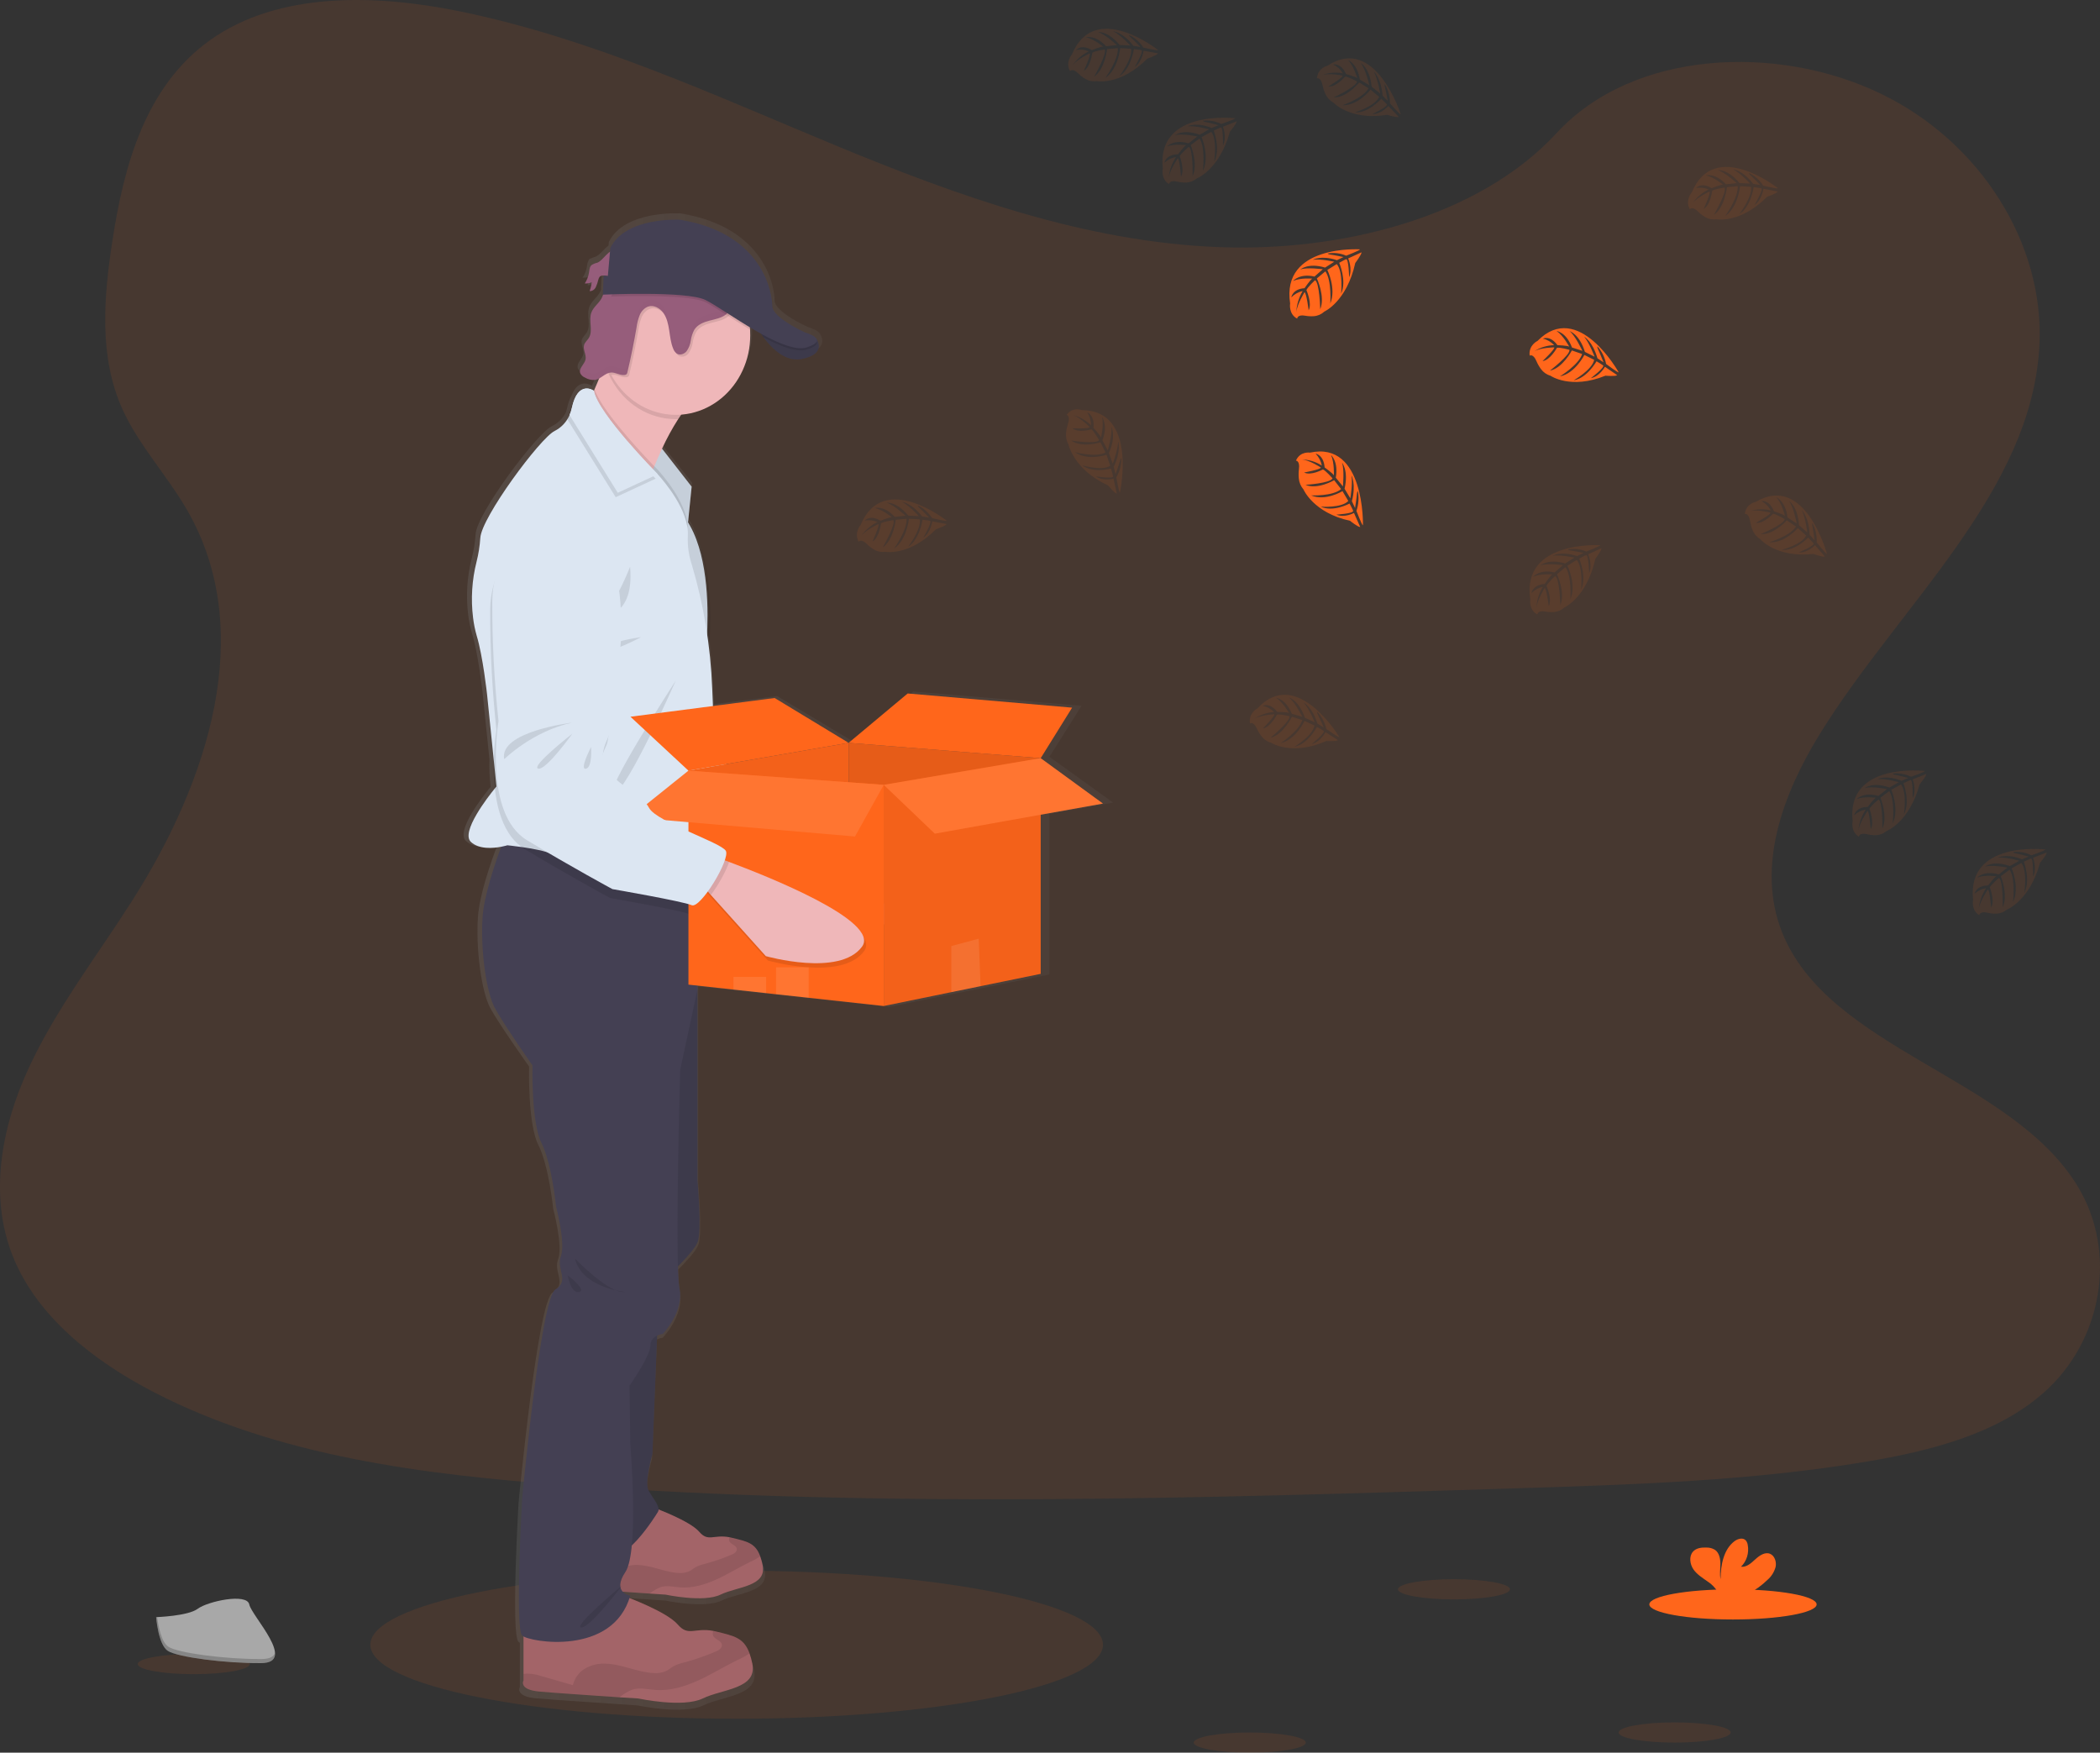 <svg width="254" height="212" viewBox="0 0 254 212" fill="none" xmlns="http://www.w3.org/2000/svg">
<rect x="0" y="0" width="254" height="212" fill="#333333" stroke="none"/>
<g clip-path="url(#clip0)">
<path opacity="0.1" d="M89.099 207.894C113.569 207.894 133.406 203.885 133.406 198.94C133.406 193.996 113.569 189.987 89.099 189.987C64.629 189.987 44.792 193.996 44.792 198.94C44.792 203.885 64.629 207.894 89.099 207.894Z" fill="#FF661B"/>
<path opacity="0.1" d="M147.576 29.897C131.292 29.296 115.784 23.687 100.975 17.552C86.165 11.417 71.497 4.622 55.604 1.371C45.381 -0.719 33.689 -1.017 25.454 4.823C17.526 10.459 14.965 20.161 13.589 29.17C12.552 35.949 11.944 43.086 14.781 49.433C16.754 53.839 20.251 57.543 22.672 61.765C31.093 76.45 25.14 94.561 16.017 108.9C11.74 115.625 6.771 122.05 3.467 129.203C0.164 136.355 -1.364 144.578 1.527 151.894C4.39 159.14 11.216 164.572 18.611 168.397C33.629 176.166 51.319 178.388 68.581 179.65C106.781 182.436 145.183 181.231 183.484 180.02C197.659 179.575 211.895 179.121 225.838 176.783C233.583 175.485 241.576 173.423 247.199 168.448C254.335 162.133 256.103 151.441 251.32 143.523C243.299 130.239 221.129 126.94 215.515 112.687C212.431 104.839 215.598 96.101 220.084 88.825C229.706 73.214 245.831 59.518 246.678 41.676C247.262 29.422 239.51 17.149 227.524 11.35C214.962 5.271 197.539 6.036 188.275 16.097C178.726 26.446 161.955 30.431 147.576 29.897Z" fill="#FF661B"/>
<path d="M134.636 97.083L126.93 91.541L130.817 85.368L110.462 83.637L103.148 89.67L93.993 84.195L86.357 85.175L86.266 83.028C86.171 80.79 85.961 78.559 85.635 76.345C85.667 75.674 85.69 74.904 85.687 74.067C85.687 70.538 85.24 65.86 83.272 62.741L83.725 58.399L80.052 53.77C80.641 52.516 81.314 51.309 82.064 50.157C82.19 49.964 82.316 49.776 82.452 49.593C87.22 49.226 90.981 45.044 90.981 39.932C90.981 39.696 90.981 39.459 90.956 39.226C90.956 39.132 90.938 39.035 90.928 38.942C91.394 39.21 91.864 39.478 92.335 39.747C92.423 39.881 92.523 40.015 92.634 40.173L92.657 40.203L92.797 40.388L92.843 40.444C92.893 40.509 92.946 40.571 92.999 40.635L93.034 40.678C93.167 40.836 93.308 40.997 93.459 41.156C93.477 41.171 93.494 41.188 93.51 41.207L93.698 41.395L93.751 41.446C93.912 41.599 94.083 41.746 94.254 41.886L94.31 41.929L94.526 42.087L94.597 42.135C94.68 42.189 94.765 42.245 94.848 42.296L94.878 42.315C94.976 42.371 95.077 42.425 95.178 42.476L95.228 42.498C95.314 42.537 95.397 42.575 95.48 42.61L95.558 42.64C95.646 42.672 95.731 42.702 95.822 42.728L95.877 42.745C95.988 42.774 96.099 42.798 96.212 42.817H96.224C96.331 42.835 96.439 42.847 96.546 42.852H96.619C96.716 42.857 96.812 42.857 96.909 42.852H96.972C97.092 42.844 97.212 42.829 97.331 42.806C97.894 42.727 98.435 42.52 98.916 42.2C99.039 42.112 99.148 42.004 99.239 41.88C99.742 41.177 99.188 40.407 99.188 40.407C98.992 39.908 97.719 39.556 97.719 39.556C97.719 39.556 93.693 37.763 93.693 36.336C93.693 34.908 92.687 27.501 82.298 25.807C82.298 25.807 75.54 25.402 73.641 29.261L73.6 29.712C73.042 30.085 72.579 30.834 72.028 31.054C71.79 31.108 71.56 31.199 71.346 31.322V31.271C71.282 31.331 71.23 31.403 71.193 31.483C71.074 31.735 71.003 32.008 70.984 32.288C70.927 32.631 70.816 32.961 70.654 33.263C70.609 33.349 70.559 33.431 70.503 33.51V33.51L70.46 33.582C70.753 33.606 71.046 33.556 71.316 33.434C71.273 33.802 71.189 34.162 71.064 34.508C71.224 34.514 71.382 34.47 71.52 34.382C71.657 34.295 71.768 34.167 71.839 34.014V33.993L71.872 33.944C71.935 33.82 71.987 33.69 72.028 33.555L72 33.587C72.051 33.413 72.096 33.236 72.151 33.064C72.177 32.967 72.218 32.876 72.275 32.796C72.342 32.724 72.424 32.669 72.514 32.637C72.605 32.605 72.701 32.596 72.795 32.611L72.692 34.937H72.737C72.677 35.107 72.603 35.27 72.516 35.426C72.159 36.043 71.51 36.464 71.271 37.141C71.168 37.467 71.128 37.812 71.155 38.155C71.155 38.356 71.178 38.56 71.193 38.762V38.746C71.228 39.282 71.238 39.792 70.966 40.224C70.78 40.52 70.481 40.742 70.377 41.078C70.349 41.171 70.336 41.27 70.34 41.368C70.36 41.662 70.418 41.952 70.511 42.229C70.512 42.224 70.512 42.218 70.511 42.213C70.574 42.417 70.588 42.635 70.554 42.846C70.44 43.383 69.829 43.831 69.859 44.344C69.857 44.411 69.867 44.479 69.887 44.543C70.004 44.793 70.208 44.985 70.456 45.079C70.843 45.315 71.289 45.419 71.734 45.38C71.9 45.348 72.061 45.289 72.212 45.206C72.035 45.638 71.854 46.064 71.671 46.47C71.643 46.534 71.613 46.598 71.583 46.663C71.583 46.663 70.028 45.554 69.145 47.814C68.887 48.284 68.702 48.795 68.599 49.328C68.554 49.541 68.492 49.749 68.412 49.95C68.02 50.658 67.434 51.221 66.732 51.561C64.93 52.441 57.654 62.121 57.526 64.628C57.463 65.606 57.308 66.576 57.063 67.521C56.49 69.748 56.343 72.074 56.63 74.362C56.72 75.102 56.869 75.832 57.075 76.544C57.848 79.048 58.364 83.721 58.364 83.721L59.199 91.831C59.168 92.95 59.213 94.071 59.335 95.183C58.482 96.222 55.058 100.55 56.366 101.729C57.372 102.657 59.133 102.504 60.122 102.314C59.289 104.512 57.979 108.333 57.805 110.958C57.553 114.842 58.235 119.986 59.315 121.962C60.394 123.937 63.992 129.004 63.992 129.004C63.992 129.004 63.823 135.955 65.109 138.48C66.395 141.006 66.913 146.245 66.913 146.245C66.913 146.245 68.113 150.667 67.512 152.294C66.91 153.92 68.626 155.273 66.825 156.354C65.023 157.436 62.719 181.813 62.719 181.813C62.719 181.813 61.79 197.789 62.719 198.602C62.768 198.641 62.822 198.674 62.877 198.702V204.069C62.877 204.069 62.233 205.197 64.852 205.425C66.646 205.578 71.731 205.924 74.748 206.125L77.085 206.281C77.085 206.281 82.62 207.456 85.066 206.281C87.511 205.105 91.847 205.132 91.202 202.027C91.117 201.604 91.003 201.189 90.86 200.784C90.153 198.857 88.953 198.637 86.742 198.101C86.613 198.071 86.49 198.044 86.377 198.023C84.047 197.591 83.282 198.747 81.976 197.242C80.841 195.94 77.228 194.483 75.998 194.021C76.028 193.925 76.066 193.831 76.096 193.731C75.748 193.668 75.424 193.5 75.163 193.246L78.497 193.471L80.482 193.603C80.482 193.603 85.187 194.604 87.275 193.603C89.363 192.602 93.037 192.628 92.488 189.99C92.416 189.631 92.319 189.277 92.199 188.933C91.597 187.296 90.576 187.116 88.697 186.662C88.588 186.638 88.488 186.614 88.387 186.595C86.407 186.228 85.758 187.21 84.648 185.932C83.697 184.843 80.696 183.622 79.616 183.206C79.616 182.61 78.861 181.762 78.386 180.911C77.827 179.918 78.859 176.442 78.859 176.442L79.448 162.022C79.672 161.916 79.909 161.844 80.152 161.808C80.152 161.808 82.814 159.097 82.213 156.209C82.09 155.336 82.026 154.454 82.022 153.571C82.897 152.704 84.102 151.424 84.444 150.635C85.003 149.35 84.444 143.121 84.444 143.121V119.302L88.898 119.782L92.938 120.225L94.169 120.359L98.209 120.794L107.496 121.795L115.864 120.105L119.485 119.375L126.93 117.872V98.441L134.636 97.083ZM73.344 32.696L72.826 32.637C72.997 32.645 73.178 32.68 73.344 32.696Z" fill="url(#paint0_linear)"/>
<path d="M116.574 109.7C114.058 113.54 105.013 111.506 105.013 111.506L98.003 104.509L97.06 103.562L98.642 99.977C98.642 99.977 99.145 100.124 100.008 100.387C104.54 101.791 118.697 106.471 116.574 109.7Z" fill="#EFB7B9"/>
<path opacity="0.1" d="M100.003 100.387C99.694 101.536 98.846 103.256 98.003 104.509L97.06 103.562L98.642 99.977C98.642 99.977 99.15 100.124 100.003 100.387Z" fill="black"/>
<path d="M75.963 59.953C75.963 59.953 69.502 63.01 69.819 70.516C70.047 75.353 70.541 80.17 71.298 84.945C71.298 84.945 69.977 96.24 75.477 99.152C80.977 102.064 86.067 104.458 86.067 104.458C86.067 104.458 94.672 105.446 95.741 105.854C96.811 106.262 100.152 100.025 99.535 99.053C98.919 98.082 91.021 96.045 90.015 94.424C89.008 92.803 86.681 91.802 86.681 91.802C86.681 91.802 84.278 90.25 84.115 88.849C83.951 87.448 84.585 86.404 84.746 85.79C84.907 85.175 85.315 79.241 85.315 79.241C85.315 79.241 88.027 58.12 75.963 59.953Z" fill="#DCE6F2"/>
<path opacity="0.1" d="M80.228 84.636C80.228 84.636 71.364 86.219 72.222 89.528C72.222 89.528 75.44 85.956 80.228 84.636Z" fill="black"/>
<path opacity="0.1" d="M80.296 85.975C80.296 85.975 75.422 90.218 76.376 90.436C77.329 90.653 80.296 85.975 80.296 85.975Z" fill="black"/>
<path opacity="0.1" d="M82.638 87.455C82.638 87.455 81.332 90.308 82.135 90.114C82.937 89.921 82.638 87.455 82.638 87.455Z" fill="black"/>
<path opacity="0.1" d="M100.33 100.69L99.792 100.527C99.945 99.99 99.988 99.555 99.862 99.354C99.246 98.382 91.353 96.348 90.349 94.724C89.346 93.101 87.016 92.102 87.016 92.102C87.016 92.102 84.613 90.551 84.449 89.15C84.286 87.749 84.92 86.705 85.081 86.091C85.242 85.476 85.65 79.54 85.65 79.54C85.65 79.54 88.354 58.421 76.29 60.254C76.29 60.254 69.829 63.313 70.144 70.82C70.372 75.656 70.867 80.474 71.625 85.248C71.625 85.248 70.305 96.544 75.805 99.456C81.304 102.368 86.394 104.762 86.394 104.762C86.394 104.762 94.996 105.747 96.068 106.157C96.473 106.313 97.206 105.511 97.923 104.407L98.33 104.813L105.34 111.807C105.34 111.807 114.385 113.844 116.901 110.003C119.027 106.772 104.872 102.091 100.33 100.69Z" fill="black"/>
<path d="M72.244 31.778C71.998 31.83 71.762 31.927 71.547 32.066C71.296 32.288 71.296 32.669 71.233 33.002C71.159 33.465 70.987 33.904 70.73 34.285C71.016 34.307 71.303 34.257 71.567 34.137C71.524 34.505 71.44 34.865 71.316 35.211C71.473 35.215 71.627 35.171 71.761 35.084C71.895 34.997 72.002 34.87 72.071 34.72C72.204 34.417 72.309 34.102 72.385 33.778C72.409 33.681 72.45 33.59 72.506 33.509C72.737 33.217 73.168 33.348 73.525 33.386C73.822 33.413 74.121 33.354 74.39 33.216C74.659 33.079 74.888 32.867 75.055 32.602C75.435 31.988 75.457 30.415 74.552 30.249C73.606 30.082 73.017 31.472 72.244 31.778Z" fill="#965D7B"/>
<g opacity="0.1">
<path opacity="0.1" d="M71.522 32.395C71.545 32.264 71.56 32.127 71.588 31.996C71.349 32.218 71.336 32.597 71.273 32.932C71.242 33.126 71.192 33.316 71.125 33.498C71.323 33.162 71.458 32.787 71.522 32.395V32.395Z" fill="black"/>
<path opacity="0.1" d="M71.603 34.612C71.728 34.267 71.813 33.906 71.854 33.539C71.602 33.652 71.33 33.702 71.057 33.686C70.977 33.875 70.88 34.055 70.767 34.223C71.053 34.246 71.339 34.197 71.603 34.078C71.561 34.446 71.477 34.806 71.351 35.151C71.508 35.155 71.662 35.111 71.796 35.024C71.93 34.937 72.037 34.811 72.106 34.66C72.169 34.538 72.219 34.41 72.257 34.277C72.183 34.387 72.085 34.475 71.97 34.534C71.856 34.592 71.729 34.619 71.603 34.612V34.612Z" fill="black"/>
<path opacity="0.1" d="M73.812 32.787C73.455 32.749 73.022 32.618 72.79 32.91C72.735 32.991 72.694 33.082 72.67 33.179C72.647 33.249 72.627 33.321 72.609 33.394C72.848 33.192 73.236 33.3 73.56 33.334C73.858 33.36 74.156 33.301 74.425 33.164C74.694 33.026 74.923 32.814 75.09 32.551C75.166 32.42 75.223 32.278 75.258 32.129C75.086 32.357 74.864 32.536 74.612 32.65C74.36 32.765 74.085 32.812 73.812 32.787Z" fill="black"/>
</g>
<path d="M79.817 53.944L83.654 58.866L83.154 63.834L78.517 56.091L79.817 53.944Z" fill="#DCE6F2"/>
<path opacity="0.1" d="M83.652 58.866L83.181 63.538L83.151 63.834L78.967 56.845L78.517 56.091L78.648 55.873L79.815 53.944L80.074 54.277L83.652 58.866Z" fill="black"/>
<path d="M85.644 47.28C84.346 47.677 83.106 49.04 82.026 50.696C81.297 51.839 80.644 53.035 80.074 54.276C79.719 55.033 79.407 55.76 79.148 56.394L78.967 56.845C78.529 57.948 78.285 58.686 78.285 58.686C78.285 58.686 68.347 50.715 69.92 50.178C70.448 49.998 71.142 48.791 71.829 47.269L71.915 47.076C72.35 46.099 72.778 45.009 73.158 43.984C73.935 41.877 74.511 40.047 74.511 40.047C74.511 40.047 89.607 46.072 85.644 47.28Z" fill="#EFB7B9"/>
<path d="M91.59 39.6C91.59 39.6 93.884 44.028 96.966 43.424C100.049 42.82 98.781 41.046 98.781 41.046L91.59 39.6Z" fill="#444053"/>
<path d="M87.144 192.884C85.111 193.874 80.514 192.884 80.514 192.884L78.577 192.755C76.061 192.583 71.849 192.293 70.36 192.164C68.186 191.974 68.719 191.024 68.719 191.024V185.283L79.266 182.433C79.266 182.433 83.436 183.955 84.578 185.283C85.662 186.55 86.296 185.576 88.231 185.941C88.327 185.96 88.427 185.981 88.533 186.008C90.37 186.456 91.366 186.633 91.955 188.257C92.073 188.598 92.168 188.948 92.239 189.304C92.782 191.918 89.174 191.899 87.144 192.884Z" fill="#A36468"/>
<path opacity="0.1" d="M91.955 188.257C91.577 188.508 91.18 188.726 90.767 188.906C89.383 189.58 88.067 190.401 86.669 191.037C85.27 191.673 83.763 192.127 82.248 192.006C81.455 191.944 80.645 191.737 79.888 191.979C79.42 192.172 78.978 192.433 78.577 192.755C76.061 192.583 71.849 192.293 70.36 192.164C68.186 191.974 68.719 191.023 68.719 191.023V190.353C68.797 190.353 68.885 190.328 68.986 190.32C69.507 190.311 70.025 190.394 70.521 190.565C71.613 190.881 72.7 191.193 73.792 191.504C73.882 191.142 74.039 190.804 74.256 190.51C74.472 190.215 74.742 189.971 75.05 189.792C75.673 189.439 76.372 189.267 77.078 189.295C78.771 189.319 80.374 190.175 82.064 190.261C82.537 190.308 83.013 190.223 83.446 190.014C83.677 189.891 83.881 189.711 84.107 189.574C84.47 189.387 84.853 189.249 85.247 189.164C86.356 188.869 87.444 188.494 88.505 188.042C88.807 187.916 89.159 187.688 89.119 187.344C89.066 186.888 88.394 186.834 88.218 186.415C88.187 186.34 88.173 186.258 88.177 186.175C88.18 186.093 88.201 186.013 88.239 185.94C88.334 185.959 88.435 185.981 88.54 186.008C90.37 186.456 91.366 186.633 91.955 188.257Z" fill="black"/>
<path d="M84.995 205.444C82.605 206.609 77.196 205.444 77.196 205.444L74.919 205.302C71.97 205.1 67.004 204.765 65.25 204.607C62.691 204.381 63.32 203.265 63.32 203.265V196.499L75.731 193.144C75.731 193.144 80.638 194.934 81.981 196.499C83.257 197.988 83.994 196.842 86.281 197.272C86.394 197.293 86.513 197.32 86.636 197.35C88.797 197.886 89.969 198.088 90.661 199.998C90.802 200.4 90.913 200.811 90.996 201.23C91.62 204.306 87.386 204.282 84.995 205.444Z" fill="#A36468"/>
<path opacity="0.1" d="M90.656 199.998C90.212 200.294 89.745 200.55 89.26 200.763C87.632 201.555 86.082 202.521 84.437 203.27C82.791 204.018 81.018 204.55 79.234 204.41C78.303 204.338 77.349 204.088 76.466 204.378C75.913 204.608 75.392 204.918 74.919 205.301C71.97 205.1 67.004 204.764 65.25 204.606C62.691 204.381 63.32 203.264 63.32 203.264V202.475C63.424 202.457 63.529 202.444 63.635 202.438C64.248 202.426 64.858 202.523 65.441 202.725L69.288 203.83C69.395 203.404 69.583 203.005 69.839 202.659C70.096 202.312 70.416 202.025 70.78 201.815C71.513 201.398 72.337 201.196 73.168 201.23C75.16 201.259 77.045 202.266 79.035 202.368C79.589 202.422 80.147 202.323 80.655 202.081C80.93 201.933 81.159 201.721 81.435 201.563C81.861 201.34 82.312 201.178 82.776 201.08C84.074 200.73 85.348 200.289 86.591 199.759C86.945 199.609 87.361 199.34 87.313 198.938C87.25 198.401 86.46 198.337 86.251 197.843C86.216 197.754 86.2 197.657 86.204 197.561C86.208 197.464 86.233 197.37 86.276 197.285C86.389 197.306 86.507 197.333 86.631 197.362C88.792 197.878 89.965 198.087 90.656 199.998Z" fill="black"/>
<path d="M79.586 159.017L78.914 175.879C78.914 175.879 77.908 179.323 78.454 180.308C79 181.292 79.921 182.275 79.586 182.857C79.251 183.44 75.226 189.736 73.925 187.32C72.624 184.905 71.341 174.438 71.341 174.438L72.541 161.51L79.586 159.017Z" fill="#444053"/>
<path d="M82.5 117.004L84.366 119.667V142.822C84.366 142.822 84.912 148.995 84.366 150.27C83.82 151.545 81.053 154.094 81.053 154.094L78.726 141.346L79.229 127.86L82.5 117.004Z" fill="#444053"/>
<path opacity="0.1" d="M79.586 159.017L78.914 175.879C78.914 175.879 77.908 179.323 78.454 180.308C79 181.292 79.921 182.275 79.586 182.857C79.251 183.44 75.226 189.736 73.925 187.32C72.624 184.905 71.341 174.438 71.341 174.438L72.541 161.51L79.586 159.017Z" fill="black"/>
<path opacity="0.1" d="M82.5 117.004L84.366 119.667V142.822C84.366 142.822 84.912 148.995 84.366 150.27C83.82 151.545 81.053 154.094 81.053 154.094L78.726 141.346L79.229 127.86L82.5 117.004Z" fill="black"/>
<path d="M84.366 107.129V119.654L82.271 129.404C82.271 129.404 81.599 152.933 82.185 155.794C82.771 158.655 80.172 161.341 80.172 161.341C80.172 161.341 78.663 161.521 78.663 162.771C78.663 164.022 76.147 167.602 76.147 167.602L76.23 174.58C76.23 174.58 77.322 187.642 75.643 190.146C73.965 192.65 76.23 193.01 76.23 193.01C74.134 200.344 64.07 198.646 63.162 197.84C62.253 197.035 63.162 181.201 63.162 181.201C63.162 181.201 65.411 157.047 67.172 155.973C68.933 154.9 67.258 153.558 67.844 151.948C68.43 150.337 67.258 145.955 67.258 145.955C67.258 145.955 66.754 140.764 65.496 138.26C64.238 135.756 64.404 128.867 64.404 128.867C64.404 128.867 60.882 123.857 59.835 121.889C58.789 119.922 58.114 114.823 58.366 110.974C58.537 108.374 59.818 104.587 60.63 102.408C61.02 101.364 61.302 100.688 61.302 100.688L61.541 100.755L75.284 104.592L84.366 107.129Z" fill="#444053"/>
<path opacity="0.1" d="M85.645 47.281C84.346 47.678 83.106 49.041 82.027 50.697H81.745C80.163 50.699 78.608 50.254 77.239 49.409C75.869 48.564 74.733 47.349 73.945 45.885C73.616 45.279 73.351 44.635 73.155 43.966C73.933 41.86 74.509 40.029 74.509 40.029C74.509 40.029 89.607 46.073 85.645 47.281Z" fill="black"/>
<path d="M90.74 40.571C90.742 42.039 90.428 43.488 89.822 44.807C89.217 46.126 88.335 47.279 87.246 48.177C86.157 49.075 84.889 49.694 83.54 49.987C82.191 50.281 80.797 50.239 79.465 49.867C78.134 49.495 76.9 48.802 75.859 47.841C74.818 46.88 73.998 45.677 73.461 44.325C72.925 42.972 72.686 41.507 72.765 40.041C72.843 38.575 73.236 37.147 73.912 35.868C74.185 35.349 74.504 34.858 74.864 34.403C75.457 33.649 76.154 32.996 76.932 32.465C78.245 31.575 79.752 31.064 81.306 30.981C82.86 30.898 84.408 31.246 85.798 31.992C87.188 32.738 88.373 33.855 89.237 35.236C90.101 36.616 90.614 38.212 90.727 39.867C90.732 40.103 90.74 40.337 90.74 40.571Z" fill="#EFB7B9"/>
<path opacity="0.1" d="M83.181 63.538L83.151 63.834L78.967 56.856C78.529 57.959 78.285 58.697 78.285 58.697C78.285 58.697 68.347 50.715 69.92 50.179C70.448 49.999 71.142 48.791 71.829 47.269L71.915 47.076C72.644 49.395 76.884 54.03 78.647 55.887C78.851 56.102 79.02 56.279 79.151 56.408L79.42 56.676L79.561 56.826C80.202 57.532 82.91 60.645 83.181 63.538Z" fill="black"/>
<path d="M86.309 87.215L85.851 102.934L85.77 105.733C85.77 105.733 80.346 105.196 75.284 104.606C71.208 104.131 67.366 103.618 66.775 103.317C66.02 102.939 64.402 102.646 63.126 102.461C62.14 102.319 61.365 102.244 61.365 102.244C61.365 102.244 61.076 102.335 60.63 102.421C59.659 102.609 57.953 102.762 56.96 101.841C55.689 100.663 59.028 96.382 59.861 95.355L60.044 95.132L59.73 92.032L58.912 83.994C58.912 83.994 58.409 79.365 57.654 76.882C57.452 76.176 57.307 75.454 57.219 74.722C56.938 72.454 57.082 70.15 57.642 67.942C57.88 67.004 58.032 66.043 58.094 65.073C58.22 62.591 65.328 52.996 67.089 52.124C67.881 51.73 68.519 51.052 68.891 50.208C69.013 49.943 69.105 49.662 69.165 49.373C69.92 45.884 71.829 47.269 71.829 47.269C72.29 49.999 79.418 57.223 79.418 57.223L79.558 57.374C80.265 58.147 83.415 61.775 83.191 64.872C83.147 66.025 83.308 67.176 83.667 68.264C85.117 73.134 85.95 78.189 86.145 83.294L86.309 87.215Z" fill="#DCE6F2"/>
<path opacity="0.1" d="M76.21 68.549C76.21 68.549 74.448 73.112 73.127 73.85C71.807 74.588 76.839 75.406 76.21 68.549Z" fill="black"/>
<path opacity="0.1" d="M77.531 77.07C77.531 77.07 73.505 77.607 73.505 78.412C73.505 79.217 77.531 77.07 77.531 77.07Z" fill="black"/>
<path opacity="0.1" d="M81.745 82.304C81.745 82.304 75.895 95.588 74.26 95.991C72.624 96.394 81.745 82.304 81.745 82.304Z" fill="black"/>
<path opacity="0.1" d="M79.307 57.897L74.469 60.141L68.629 50.731C68.751 50.466 68.844 50.186 68.903 49.897C69.658 46.408 71.567 47.793 71.567 47.793C72.028 50.522 79.156 57.747 79.156 57.747L79.307 57.897Z" fill="black"/>
<path d="M79.558 57.361L74.72 59.604L68.88 50.195C69.003 49.929 69.095 49.649 69.155 49.36C69.909 45.871 71.819 47.256 71.819 47.256C72.28 49.986 79.407 57.21 79.407 57.21L79.558 57.361Z" fill="#DCE6F2"/>
<path opacity="0.1" d="M85.77 105.734C85.77 105.734 80.346 105.197 75.284 104.606L84.367 107.143V110.095C83.969 110.478 83.624 110.677 83.4 110.575C82.354 110.105 73.812 108.629 73.812 108.629C73.812 108.629 68.85 105.946 63.496 102.725C63.366 102.648 63.24 102.564 63.119 102.473C62.495 102.021 61.957 101.446 61.534 100.779C60.545 99.252 60.062 97.29 59.853 95.366C59.736 94.263 59.692 93.153 59.722 92.044C59.748 90.786 59.856 89.531 60.044 88.289C59.526 83.478 59.275 78.639 59.289 73.797C59.352 66.282 65.957 63.598 65.957 63.598C78.097 62.458 74.333 83.391 74.333 83.391C74.333 83.391 73.631 89.295 73.439 89.899C73.248 90.503 72.561 91.51 72.654 92.918C72.748 94.328 75.067 96.013 75.067 96.013C75.067 96.013 77.332 97.145 78.265 98.823C78.945 100.06 83.358 101.737 85.851 102.934L85.77 105.734Z" fill="black"/>
<path opacity="0.1" d="M89.836 34.612C89.841 35.054 89.755 35.492 89.585 35.895C89.456 36.224 89.306 36.543 89.137 36.85C88.872 37.416 88.496 37.914 88.035 38.31C87.454 38.753 86.719 38.877 86.022 39.057C85.325 39.236 84.6 39.524 84.203 40.157C83.987 40.564 83.843 41.01 83.778 41.472C83.711 41.934 83.538 42.371 83.275 42.744C83.137 42.926 82.947 43.055 82.734 43.109C82.521 43.163 82.297 43.141 82.097 43.045C81.887 42.893 81.727 42.674 81.642 42.419C81.355 41.73 81.282 40.965 81.166 40.221C81.05 39.478 80.887 38.713 80.459 38.115C80.031 37.516 79.274 37.122 78.602 37.355C78.377 37.447 78.172 37.587 77.999 37.766C77.826 37.945 77.689 38.16 77.596 38.396C77.41 38.871 77.282 39.369 77.216 39.878C76.904 41.699 76.536 43.51 76.111 45.31C76.099 45.384 76.07 45.453 76.028 45.514C75.962 45.585 75.871 45.625 75.777 45.627C75.213 45.707 74.672 45.286 74.104 45.331C74.045 45.335 73.987 45.345 73.93 45.361C73.011 43.657 72.605 41.692 72.767 39.733C72.93 37.775 73.653 35.917 74.838 34.411L74.884 34.398C75.262 34.254 75.606 34.023 75.89 33.721C76.253 33.334 76.59 32.918 76.896 32.479L77.098 32.21C77.676 31.467 78.335 30.8 79.06 30.222C79.258 30.049 79.485 29.917 79.729 29.835C79.938 29.792 80.152 29.785 80.364 29.814C81.232 29.925 82.108 29.96 82.983 29.918C83.592 29.816 84.206 29.75 84.822 29.72C86.415 29.768 87.773 30.968 88.779 32.283C89.32 32.956 89.803 33.732 89.836 34.612Z" fill="black"/>
<path d="M72.737 36.124C72.388 36.736 71.756 37.152 71.52 37.823C71.172 38.797 71.759 40.01 71.22 40.88C71.042 41.172 70.747 41.389 70.647 41.725C70.476 42.291 70.944 42.895 70.823 43.477C70.702 44.06 69.983 44.551 70.174 45.12C70.287 45.368 70.485 45.56 70.727 45.657C71.108 45.89 71.547 45.994 71.985 45.955C72.672 45.834 73.183 45.114 73.88 45.061C74.446 45.018 74.987 45.437 75.55 45.359C75.645 45.355 75.735 45.314 75.802 45.243C75.845 45.184 75.873 45.114 75.885 45.039C76.308 43.241 76.677 41.431 76.992 39.607C77.056 39.098 77.183 38.6 77.369 38.126C77.463 37.889 77.601 37.675 77.774 37.497C77.947 37.318 78.151 37.178 78.376 37.085C79.048 36.854 79.802 37.246 80.233 37.844C80.663 38.443 80.826 39.208 80.942 39.951C81.058 40.694 81.131 41.459 81.415 42.149C81.501 42.405 81.662 42.625 81.873 42.777C82.251 43.01 82.759 42.825 83.048 42.476C83.313 42.103 83.486 41.665 83.551 41.202C83.617 40.74 83.761 40.295 83.976 39.889C84.374 39.256 85.101 38.969 85.796 38.789C86.49 38.609 87.222 38.483 87.808 38.04C88.269 37.644 88.645 37.147 88.91 36.583C89.283 35.89 89.63 35.139 89.6 34.342C89.567 33.472 89.084 32.697 88.568 32.02C87.562 30.705 86.201 29.506 84.608 29.46C83.992 29.487 83.378 29.554 82.769 29.659C81.894 29.701 81.018 29.665 80.15 29.551C79.938 29.524 79.725 29.532 79.516 29.575C79.271 29.655 79.044 29.786 78.849 29.962C78.123 30.539 77.463 31.206 76.884 31.948C76.51 32.476 76.105 32.978 75.671 33.451C75.387 33.753 75.043 33.985 74.665 34.13C74.413 34.205 74.162 34.151 73.922 34.234C73.18 34.484 73.082 35.517 72.737 36.124Z" fill="#965D7B"/>
<path opacity="0.1" d="M96.966 43.421C94.954 43.816 93.286 42.079 92.362 40.813C92.079 40.428 91.82 40.023 91.59 39.6L98.499 40.99L98.778 41.046C98.778 41.046 100.049 42.82 96.966 43.421Z" fill="black"/>
<g opacity="0.1">
<path opacity="0.1" d="M70.823 42.709C70.851 42.358 70.801 42.005 70.677 41.678C70.677 41.705 70.654 41.732 70.647 41.759C70.538 42.118 70.684 42.491 70.778 42.864C70.797 42.814 70.813 42.762 70.823 42.709V42.709Z" fill="black"/>
<path opacity="0.1" d="M71.422 38.316C71.396 38.687 71.403 39.06 71.442 39.43C71.468 39.059 71.461 38.686 71.422 38.316Z" fill="black"/>
<path opacity="0.1" d="M88.895 35.806C88.63 36.372 88.255 36.87 87.793 37.266C87.212 37.709 86.48 37.833 85.78 38.012C85.081 38.192 84.359 38.479 83.961 39.113C83.746 39.52 83.602 39.965 83.536 40.428C83.471 40.891 83.298 41.329 83.033 41.703C82.744 42.051 82.235 42.239 81.858 42.003C81.647 41.851 81.487 41.631 81.4 41.375C81.116 40.685 81.04 39.923 80.927 39.177C80.814 38.431 80.645 37.669 80.218 37.07C79.79 36.472 79.032 36.077 78.361 36.311C78.136 36.404 77.931 36.544 77.758 36.722C77.585 36.901 77.448 37.115 77.354 37.352C77.168 37.826 77.041 38.324 76.977 38.834C76.663 40.657 76.294 42.467 75.87 44.266C75.858 44.34 75.83 44.41 75.787 44.469C75.719 44.54 75.63 44.581 75.535 44.585C74.972 44.663 74.431 44.244 73.865 44.287C73.168 44.341 72.657 45.06 71.97 45.178C71.532 45.22 71.092 45.116 70.712 44.88C70.537 44.8 70.38 44.681 70.252 44.531C70.193 44.621 70.154 44.724 70.138 44.833C70.122 44.941 70.129 45.052 70.159 45.157C70.269 45.406 70.468 45.599 70.712 45.693C71.092 45.929 71.532 46.033 71.97 45.991C72.657 45.873 73.168 45.154 73.865 45.1C74.431 45.057 74.972 45.476 75.535 45.398C75.63 45.395 75.719 45.353 75.787 45.283C75.83 45.223 75.858 45.153 75.87 45.079C76.293 43.289 76.662 41.479 76.977 39.647C77.041 39.137 77.168 38.639 77.354 38.165C77.448 37.929 77.585 37.715 77.758 37.536C77.931 37.357 78.136 37.217 78.361 37.124C79.032 36.891 79.787 37.285 80.218 37.883C80.648 38.482 80.811 39.247 80.927 39.99C81.043 40.734 81.116 41.498 81.4 42.188C81.487 42.444 81.647 42.664 81.858 42.816C82.235 43.05 82.744 42.865 83.033 42.516C83.298 42.142 83.471 41.704 83.536 41.241C83.602 40.779 83.746 40.333 83.961 39.926C84.359 39.292 85.086 39.008 85.78 38.825C86.475 38.643 87.207 38.522 87.793 38.079C88.255 37.683 88.63 37.185 88.895 36.619C89.268 35.93 89.615 35.178 89.585 34.381C89.58 34.279 89.57 34.176 89.554 34.075C89.433 34.69 89.21 35.276 88.895 35.806V35.806Z" fill="black"/>
</g>
<path opacity="0.1" d="M89.595 35.887C90.24 37.111 90.622 38.472 90.714 39.873C88.472 38.531 86.364 37.057 85.3 36.545C83.446 35.651 76.511 35.785 73.905 35.868C74.178 35.349 74.496 34.858 74.856 34.403C75.452 33.648 76.151 32.995 76.932 32.465C77.965 31.766 79.121 31.299 80.329 31.092C81.537 30.885 82.772 30.944 83.959 31.263C85.145 31.583 86.258 32.157 87.229 32.952C88.2 33.746 89.01 34.743 89.607 35.882L89.595 35.887Z" fill="black"/>
<path opacity="0.1" d="M97.596 42.283C96.385 42.681 94.41 41.913 92.362 40.813C92.079 40.428 91.82 40.023 91.59 39.6L98.499 40.99C98.957 41.323 99.072 41.798 97.596 42.283Z" fill="black"/>
<path d="M82.281 26.582C82.281 26.582 75.676 26.18 73.819 30.004L73.52 33.394L73.017 33.335L72.916 35.64C72.916 35.64 83.01 35.171 85.307 36.276C87.605 37.382 94.742 42.954 97.603 42.014C100.464 41.075 97.352 40.203 97.352 40.203C97.352 40.203 93.414 38.423 93.414 37.028C93.414 35.632 92.438 28.26 82.281 26.582Z" fill="#444053"/>
<path opacity="0.1" d="M69.542 152.238C69.542 152.238 73.757 156.599 75.581 156.263C75.581 156.263 70.423 155.794 69.542 152.238Z" fill="black"/>
<path opacity="0.1" d="M68.662 154.259C68.662 154.259 69.039 156.502 70.045 156.282C71.052 156.062 68.662 154.259 68.662 154.259Z" fill="black"/>
<path opacity="0.1" d="M75.266 191.756C75.266 191.756 69.283 196.721 70.292 196.855C71.301 196.99 75.266 191.756 75.266 191.756Z" fill="black"/>
<path d="M83.269 93.216L102.643 89.853V109.418L84.236 108.39L83.269 93.216Z" fill="#FF661B"/>
<path opacity="0.05" d="M83.269 93.216L102.643 89.853V109.418L84.236 108.39L83.269 93.216Z" fill="black"/>
<path d="M102.643 89.853L125.875 91.708L124.59 108.734L102.643 109.418V89.853Z" fill="#FF661B"/>
<path opacity="0.1" d="M102.643 89.853L125.875 91.708L124.59 108.734L102.643 109.418V89.853Z" fill="black"/>
<path d="M109.786 83.882L102.643 89.853L125.875 91.708L129.672 85.597L109.786 83.882Z" fill="#FF661B"/>
<path d="M76.255 86.694L93.696 84.429L102.643 89.853L83.269 93.216L76.255 86.694Z" fill="#FF661B"/>
<path d="M106.89 94.933V121.683L97.814 120.69L93.867 120.26L92.664 120.126L88.719 119.694L83.269 119.098V93.216L102.64 94.622L106.89 94.933Z" fill="#FF661B"/>
<path d="M125.875 91.707V117.794L118.602 119.283L115.064 120.008L106.89 121.683V94.933L125.875 91.707Z" fill="#FF661B"/>
<path opacity="0.05" d="M125.875 91.707V117.794L118.602 119.283L115.064 120.008L106.89 121.683V94.933L125.875 91.707Z" fill="black"/>
<path d="M76.255 98.846L83.269 93.216L106.89 94.933L103.413 101.181L76.255 98.846Z" fill="#FF661B"/>
<path opacity="0.1" d="M76.255 98.846L83.269 93.216L106.89 94.933L103.413 101.181L76.255 98.846Z" fill="white"/>
<path d="M125.875 91.707L106.89 94.933L113.069 100.838L133.406 97.198L125.875 91.707Z" fill="#FF661B"/>
<path opacity="0.1" d="M125.875 91.707L106.89 94.933L113.069 100.838L133.406 97.198L125.875 91.707Z" fill="white"/>
<path opacity="0.1" d="M118.602 119.283L115.064 120.008V114.434L118.378 113.542L118.602 119.283Z" fill="white"/>
<path opacity="0.1" d="M97.814 117.002V120.689L93.867 120.26V117.002H97.814Z" fill="white"/>
<path opacity="0.1" d="M92.664 118.164V120.126L88.719 119.694V118.164H92.664Z" fill="white"/>
<path opacity="0.1" d="M104.515 115.046C101.81 118.736 92.878 116.186 92.878 116.186L86.241 108.801L85.34 107.799L87.101 104.311C87.101 104.311 87.605 104.488 88.445 104.799C92.893 106.458 106.792 111.941 104.515 115.046Z" fill="black"/>
<path d="M104.263 114.509C101.558 118.199 92.626 115.65 92.626 115.65L85.989 108.264L85.088 107.263L86.85 103.774C86.85 103.774 87.353 103.951 88.193 104.262C92.641 105.921 106.54 111.404 104.263 114.509Z" fill="#EFB7B9"/>
<path opacity="0.1" d="M88.183 104.262C87.816 105.39 86.882 107.059 85.979 108.264L85.079 107.263L86.84 103.774C86.84 103.774 87.345 103.951 88.183 104.262Z" fill="black"/>
<path d="M66.209 62.524C66.209 62.524 59.604 65.208 59.541 72.722C59.526 77.565 59.778 82.404 60.296 87.215C60.296 87.215 58.409 98.42 63.755 101.64C69.102 104.861 74.071 107.544 74.071 107.544C74.071 107.544 82.613 109.021 83.662 109.49C84.711 109.96 88.357 103.921 87.791 102.915C87.225 101.909 79.448 99.426 78.524 97.749C77.601 96.071 75.326 94.941 75.326 94.941C75.326 94.941 73.007 93.253 72.914 91.844C72.82 90.435 73.505 89.429 73.699 88.825C73.892 88.221 74.594 82.317 74.594 82.317C74.594 82.317 78.348 61.37 66.209 62.524Z" fill="#DCE6F2"/>
<path opacity="0.1" d="M69.228 87.403C69.228 87.403 60.296 88.476 60.988 91.831C60.988 91.831 64.382 88.447 69.228 87.403Z" fill="black"/>
<path opacity="0.1" d="M69.228 88.744C69.228 88.744 64.158 92.703 65.089 92.971C66.02 93.24 69.228 88.744 69.228 88.744Z" fill="black"/>
<path opacity="0.1" d="M71.492 90.355C71.492 90.355 70.045 93.13 70.863 92.985C71.681 92.84 71.492 90.355 71.492 90.355Z" fill="black"/>
<path d="M164.488 30.163C164.488 30.163 154.928 29.549 156.045 36.703C156.045 36.703 155.821 37.968 156.895 38.542C156.895 38.542 156.913 38.005 157.876 38.19C158.22 38.252 158.568 38.27 158.915 38.244C159.386 38.211 159.833 38.014 160.189 37.683V37.683C160.189 37.683 162.878 36.499 163.925 31.808C163.925 31.808 164.7 30.783 164.68 30.52L163.064 31.258C163.064 31.258 163.615 32.501 163.18 33.534C163.18 33.534 163.13 31.304 162.818 31.355C162.755 31.355 161.98 31.787 161.98 31.787C161.98 31.787 162.928 33.95 162.211 35.525C162.211 35.525 162.483 32.858 161.683 31.942L160.546 32.651C160.546 32.651 161.655 34.887 160.903 36.712C160.903 36.712 161.097 33.912 160.307 32.823L159.275 33.679C159.275 33.679 160.319 35.885 159.683 37.399C159.683 37.399 159.6 34.141 159.051 33.894C159.051 33.894 158.151 34.742 158.015 35.09C158.015 35.09 158.727 36.701 158.284 37.535C158.284 37.535 158.012 35.364 157.781 35.353C157.781 35.353 156.883 36.792 156.789 37.769C156.833 36.858 157.099 35.975 157.562 35.209C157.044 35.313 156.567 35.577 156.188 35.968C156.188 35.968 156.326 34.951 157.783 34.862C157.783 34.862 158.538 33.77 158.724 33.703C158.724 33.703 157.275 33.574 156.397 33.99C156.397 33.99 157.169 33.032 158.991 33.453L159.997 32.568C159.997 32.568 158.09 32.299 157.28 32.597C157.28 32.597 158.211 31.749 160.272 32.367L161.379 31.661C161.379 31.661 159.753 31.285 158.785 31.422C158.785 31.422 159.806 30.834 161.703 31.47L162.496 31.092C162.496 31.092 161.303 30.842 160.956 30.802C160.609 30.762 160.589 30.66 160.589 30.66C161.343 30.526 162.118 30.619 162.825 30.928C162.825 30.928 164.524 30.276 164.488 30.163Z" fill="#FF661B"/>
<path opacity="0.1" d="M193.538 65.948C193.538 65.948 183.977 65.334 185.094 72.489C185.094 72.489 184.87 73.753 185.945 74.327C185.945 74.327 185.962 73.79 186.929 73.975C187.272 74.037 187.62 74.055 187.968 74.029C188.433 73.993 188.874 73.797 189.226 73.471V73.471C189.226 73.471 191.918 72.285 192.964 67.593C192.964 67.593 193.737 66.571 193.707 66.308L192.091 67.043C192.091 67.043 192.642 68.286 192.21 69.319C192.21 69.319 192.157 67.089 191.847 67.14C191.784 67.14 191.007 67.572 191.007 67.572C191.007 67.572 191.958 69.738 191.241 71.311C191.241 71.311 191.513 68.643 190.71 67.728L189.585 68.428C189.585 68.428 190.695 70.664 189.943 72.489C189.943 72.489 190.136 69.689 189.346 68.6L188.317 69.459C188.317 69.459 189.359 71.662 188.725 73.176C188.725 73.176 188.642 69.918 188.093 69.671C188.093 69.671 187.193 70.519 187.054 70.868C187.054 70.868 187.769 72.478 187.326 73.313C187.326 73.313 187.054 71.141 186.823 71.131C186.823 71.131 185.925 72.569 185.832 73.546C185.877 72.635 186.144 71.753 186.606 70.986C186.088 71.091 185.61 71.354 185.23 71.745C185.23 71.745 185.371 70.728 186.828 70.639C186.828 70.639 187.57 69.547 187.769 69.48C187.769 69.48 186.32 69.351 185.442 69.767C185.442 69.767 186.214 68.809 188.033 69.244L189.039 68.358C189.039 68.358 187.13 68.09 186.322 68.388C186.322 68.388 187.253 67.54 189.314 68.157L190.421 67.451C190.421 67.451 188.793 67.078 187.824 67.212C187.824 67.212 188.848 66.625 190.745 67.261L191.538 66.882C191.538 66.882 190.345 66.633 189.996 66.592C189.646 66.552 189.628 66.45 189.628 66.45C190.383 66.316 191.159 66.409 191.867 66.719C191.867 66.719 193.568 66.061 193.538 65.948Z" fill="#FF661B"/>
<path opacity="0.1" d="M135.456 59.596C135.456 59.596 137.658 49.642 130.855 49.607C130.855 49.607 129.725 49.156 129.013 50.187C129.013 50.187 129.498 50.297 129.169 51.279C129.055 51.626 128.979 51.986 128.942 52.352C128.894 52.851 128.999 53.354 129.242 53.783V53.783C129.242 53.783 129.878 56.816 134.022 58.716C134.022 58.716 134.837 59.703 135.084 59.714L134.681 57.892C134.681 57.892 133.438 58.26 132.558 57.623C132.558 57.623 134.629 57.948 134.631 57.623C134.631 57.556 134.379 56.668 134.379 56.668C134.379 56.668 132.218 57.296 130.885 56.273C130.885 56.273 133.303 57.014 134.286 56.33L133.833 55.009C133.833 55.009 131.569 55.796 130.019 54.693C130.019 54.693 132.573 55.374 133.715 54.73L133.099 53.501C133.099 53.501 130.885 54.22 129.594 53.294C129.594 53.294 132.613 53.761 132.94 53.23C132.94 53.23 132.311 52.138 132.012 51.934C132.012 51.934 130.412 52.411 129.707 51.802C129.707 51.802 131.758 51.886 131.806 51.655C131.806 51.655 130.631 50.466 129.735 50.197C130.57 50.4 131.34 50.831 131.972 51.448C131.962 50.886 131.8 50.338 131.504 49.873C131.504 49.873 132.419 50.195 132.258 51.751C132.258 51.751 133.139 52.718 133.167 52.938C133.167 52.938 133.532 51.437 133.298 50.442C133.298 50.442 134.052 51.419 133.34 53.257L133.984 54.478C133.984 54.478 134.568 52.519 134.42 51.617C134.42 51.617 135.046 52.739 134.123 54.8L134.588 56.086C134.588 56.086 135.21 54.438 135.25 53.402C135.25 53.402 135.62 54.577 134.707 56.464L134.923 57.36C134.923 57.36 135.356 56.15 135.451 55.79C135.547 55.431 135.645 55.428 135.645 55.428C135.641 56.245 135.424 57.044 135.019 57.736C135.019 57.736 135.348 59.609 135.456 59.596Z" fill="#FF661B"/>
<path opacity="0.1" d="M114.518 62.988C114.518 62.988 106.839 56.861 104.094 63.498C104.094 63.498 103.257 64.424 103.858 65.532C103.858 65.532 104.145 65.1 104.864 65.817C105.119 66.07 105.401 66.29 105.705 66.472C106.116 66.716 106.59 66.81 107.056 66.74V66.74C107.056 66.74 109.914 67.328 113.205 64.024C113.205 64.024 114.38 63.622 114.49 63.386L112.757 63.061C112.757 63.061 112.576 64.421 111.683 65.031C111.683 65.031 112.787 63.136 112.5 62.999C112.442 62.969 111.577 62.865 111.577 62.865C111.577 62.865 111.255 65.232 109.846 66.126C109.846 66.126 111.449 64.056 111.25 62.822L109.934 62.747C109.934 62.747 109.71 65.267 108.14 66.351C108.14 66.351 109.743 64.126 109.65 62.752L108.346 62.865C108.346 62.865 108.082 65.315 106.771 66.206C106.771 66.206 108.379 63.437 108.05 62.91C108.05 62.91 106.859 63.09 106.565 63.3C106.565 63.3 106.336 65.055 105.531 65.5C105.531 65.5 106.424 63.528 106.243 63.391C106.243 63.391 104.751 64.064 104.165 64.832C104.672 64.097 105.35 63.516 106.132 63.147C105.646 62.931 105.111 62.871 104.593 62.975C104.593 62.975 105.232 62.207 106.495 62.988C106.495 62.988 107.677 62.513 107.878 62.572C107.878 62.572 106.734 61.614 105.785 61.448C105.785 61.448 106.927 61.099 108.223 62.521L109.529 62.379C109.529 62.379 108.077 61.037 107.244 60.812C107.244 60.812 108.46 60.648 109.861 62.371L111.149 62.433C111.149 62.433 109.984 61.166 109.106 60.71C109.106 60.71 110.261 60.817 111.519 62.462L112.377 62.61C112.377 62.61 111.509 61.703 111.237 61.467C110.966 61.23 111.003 61.131 111.003 61.131C111.703 61.462 112.303 61.993 112.737 62.666C112.737 62.666 114.485 63.098 114.518 62.988Z" fill="#FF661B"/>
<path opacity="0.1" d="M140.083 6.062C140.083 6.062 132.404 -0.068 129.659 6.572C129.659 6.572 128.822 7.498 129.423 8.606C129.423 8.606 129.71 8.174 130.429 8.891C130.686 9.143 130.968 9.361 131.272 9.543C131.683 9.787 132.158 9.882 132.623 9.811V9.811C132.623 9.811 135.481 10.399 138.772 7.093C138.772 7.093 139.947 6.693 140.056 6.454L138.322 6.135C138.322 6.135 138.143 7.495 137.248 8.105C137.248 8.105 138.355 6.21 138.068 6.073C138.01 6.043 137.145 5.939 137.145 5.939C137.145 5.939 136.812 8.311 135.403 9.2C135.403 9.2 137.004 7.13 136.807 5.896L135.492 5.821C135.492 5.821 135.265 8.341 133.698 9.422C133.698 9.422 135.3 7.197 135.207 5.823L133.906 5.936C133.906 5.936 133.64 8.389 132.329 9.28C132.329 9.28 133.939 6.51 133.61 5.984C133.61 5.984 132.419 6.164 132.125 6.374C132.125 6.374 131.896 8.129 131.091 8.574C131.091 8.574 131.984 6.602 131.803 6.462C131.803 6.462 130.311 7.138 129.725 7.906C130.231 7.17 130.91 6.589 131.692 6.221C131.205 6.003 130.669 5.943 130.15 6.049C130.15 6.049 130.792 5.281 132.055 6.062C132.055 6.062 133.237 5.585 133.438 5.646C133.438 5.646 132.294 4.688 131.345 4.519C131.345 4.519 132.485 4.173 133.781 5.593L135.086 5.45C135.086 5.45 133.637 4.108 132.802 3.88C132.802 3.88 134.017 3.719 135.421 5.442L136.709 5.501C136.709 5.501 135.544 4.235 134.664 3.781C134.664 3.781 135.821 3.888 137.079 5.534L137.935 5.681C137.935 5.681 137.064 4.785 136.792 4.554C136.521 4.323 136.558 4.221 136.558 4.221C137.258 4.551 137.859 5.083 138.292 5.756C138.292 5.756 140.04 6.164 140.083 6.062Z" fill="#FF661B"/>
<path opacity="0.1" d="M169.425 13.827C169.425 13.827 166.355 4.136 160.566 7.944C160.566 7.944 159.383 8.212 159.29 9.476C159.29 9.476 159.756 9.294 159.962 10.314C160.039 10.676 160.154 11.028 160.307 11.363C160.515 11.813 160.854 12.179 161.273 12.407V12.407C161.273 12.407 163.316 14.621 167.784 13.888C167.784 13.888 168.964 14.27 169.181 14.138L167.923 12.82C167.923 12.82 167.052 13.832 165.99 13.792C165.99 13.792 167.91 12.901 167.752 12.614C167.719 12.557 167.062 11.948 167.062 11.948C167.062 11.948 165.538 13.701 163.902 13.585C163.902 13.585 166.32 12.85 166.813 11.707L165.772 10.85C165.772 10.85 164.247 12.788 162.377 12.729C162.377 12.729 164.893 11.867 165.53 10.676L164.398 9.981C164.398 9.981 162.888 11.841 161.323 11.782C161.323 11.782 164.121 10.475 164.129 9.841C164.129 9.841 163.054 9.27 162.699 9.264C162.699 9.264 161.577 10.571 160.687 10.453C160.687 10.453 162.468 9.366 162.393 9.144C162.393 9.144 160.807 8.797 159.914 9.076C160.722 8.776 161.59 8.707 162.43 8.875C162.143 8.403 161.733 8.029 161.25 7.802C161.25 7.802 162.186 7.557 162.813 8.964C162.813 8.964 164.041 9.288 164.171 9.458C164.171 9.458 163.739 7.979 163.047 7.265C163.047 7.265 164.171 7.67 164.478 9.632L165.631 10.303C165.631 10.303 165.155 8.314 164.581 7.619C164.581 7.619 165.671 8.22 165.907 10.488L166.939 11.317C166.939 11.317 166.652 9.568 166.169 8.66C166.169 8.66 167.065 9.449 167.226 11.567L167.852 12.206C167.852 12.206 167.621 10.934 167.525 10.574C167.43 10.214 167.508 10.19 167.508 10.19C167.908 10.886 168.119 11.687 168.119 12.504C168.119 12.504 169.337 13.896 169.425 13.827Z" fill="#FF661B"/>
<path opacity="0.1" d="M149.392 14.305C149.392 14.305 139.857 13.172 140.644 20.389C140.644 20.389 140.36 21.64 141.399 22.268C141.399 22.268 141.442 21.731 142.406 21.972C142.746 22.051 143.094 22.087 143.442 22.082C143.913 22.073 144.367 21.901 144.738 21.591V21.591C144.738 21.591 147.483 20.553 148.763 15.923C148.763 15.923 149.584 14.944 149.566 14.678L147.918 15.327C147.918 15.327 148.421 16.597 147.918 17.606C147.918 17.606 147.971 15.376 147.666 15.411C147.604 15.411 146.808 15.797 146.808 15.797C146.808 15.797 147.654 18.011 146.864 19.554C146.864 19.554 147.261 16.903 146.504 15.947L145.334 16.591C145.334 16.591 146.341 18.886 145.498 20.668C145.498 20.668 145.825 17.882 145.088 16.753L144.018 17.558C144.018 17.558 144.954 19.815 144.247 21.293C144.247 21.293 144.32 18.035 143.784 17.759C143.784 17.759 142.843 18.564 142.69 18.897C142.69 18.897 143.326 20.534 142.846 21.352C142.846 21.352 142.677 19.171 142.456 19.149C142.456 19.149 141.49 20.537 141.349 21.516C141.436 20.608 141.745 19.74 142.244 18.999C141.722 19.076 141.233 19.314 140.836 19.683C140.836 19.683 141.022 18.677 142.481 18.666C142.481 18.666 143.274 17.617 143.487 17.56C143.487 17.56 142.046 17.354 141.148 17.721C141.148 17.721 141.965 16.803 143.762 17.337L144.821 16.508C144.821 16.508 142.906 16.095 142.096 16.363C142.096 16.363 143.067 15.558 145.095 16.296L146.235 15.649C146.235 15.649 144.627 15.188 143.653 15.271C143.653 15.271 144.703 14.734 146.567 15.478L147.377 15.142C147.377 15.142 146.197 14.828 145.85 14.769C145.503 14.71 145.49 14.608 145.49 14.608C146.251 14.515 147.021 14.649 147.714 14.995C147.714 14.995 149.41 14.418 149.392 14.305Z" fill="#FF661B"/>
<path opacity="0.1" d="M232.823 93.254C232.823 93.254 223.292 92.121 224.08 99.33C224.08 99.33 223.795 100.58 224.835 101.208C224.835 101.208 224.877 100.672 225.841 100.911C226.181 100.991 226.529 101.028 226.878 101.021C227.348 101.013 227.804 100.84 228.173 100.529V100.529C228.173 100.529 230.918 99.491 232.186 94.864C232.186 94.864 233.007 93.882 232.989 93.619L231.341 94.266C231.341 94.266 231.844 95.538 231.341 96.547C231.341 96.547 231.394 94.314 231.089 94.351C231.026 94.351 230.231 94.735 230.231 94.735C230.231 94.735 231.077 96.949 230.287 98.492C230.287 98.492 230.684 95.844 229.927 94.885L228.757 95.532C228.757 95.532 229.763 97.827 228.923 99.609C228.923 99.609 229.248 96.823 228.51 95.691L227.441 96.496C227.441 96.496 228.377 98.753 227.67 100.229C227.67 100.229 227.743 96.971 227.207 96.697C227.207 96.697 226.269 97.502 226.113 97.835C226.113 97.835 226.752 99.472 226.269 100.291C226.269 100.291 226.1 98.109 225.879 98.087C225.879 98.087 224.913 99.475 224.772 100.454C224.859 99.546 225.168 98.678 225.667 97.937C225.145 98.013 224.655 98.251 224.258 98.621C224.258 98.621 224.445 97.612 225.904 97.601C225.904 97.601 226.699 96.552 226.91 96.498C226.91 96.498 225.469 96.289 224.57 96.657C224.57 96.657 225.388 95.742 227.187 96.276L228.244 95.446C228.244 95.446 226.352 95.065 225.529 95.328C225.529 95.328 226.5 94.523 228.528 95.258L229.668 94.614C229.668 94.614 228.06 94.153 227.086 94.236C227.086 94.236 228.136 93.699 230 94.443L230.81 94.105C230.81 94.105 229.63 93.79 229.283 93.734C228.936 93.678 228.923 93.573 228.923 93.573C229.683 93.478 230.454 93.611 231.147 93.957C231.147 93.957 232.848 93.369 232.823 93.254Z" fill="#FF661B"/>
<path opacity="0.1" d="M247.393 102.748C247.393 102.748 237.862 101.619 238.65 108.825C238.65 108.825 238.368 110.075 239.405 110.703C239.405 110.703 239.447 110.166 240.411 110.408C240.751 110.487 241.098 110.523 241.445 110.515C241.914 110.505 242.366 110.334 242.736 110.027V110.027C242.736 110.027 245.478 108.988 246.746 104.359C246.746 104.359 247.569 103.379 247.549 103.113L245.901 103.76C245.901 103.76 246.404 105.032 245.901 106.041C245.901 106.041 245.954 103.811 245.649 103.846C245.586 103.846 244.791 104.23 244.791 104.23C244.791 104.23 245.637 106.444 244.847 107.987C244.847 107.987 245.244 105.338 244.487 104.383L243.317 105.027C243.317 105.027 244.323 107.322 243.483 109.104C243.483 109.104 243.808 106.318 243.07 105.188L242.001 105.993C242.001 105.993 242.937 108.25 242.233 109.729C242.233 109.729 242.303 106.468 241.767 106.194C241.767 106.194 240.829 107 240.673 107.332C240.673 107.332 241.312 108.969 240.829 109.788C240.829 109.788 240.66 107.606 240.439 107.585C240.439 107.585 239.473 108.972 239.334 109.952C239.421 109.044 239.729 108.176 240.227 107.434C239.705 107.511 239.216 107.749 238.818 108.119C238.818 108.119 239.007 107.11 240.466 107.102C240.466 107.102 241.259 106.052 241.473 105.996C241.473 105.996 240.031 105.789 239.133 106.157C239.133 106.157 239.951 105.239 241.75 105.773L242.806 104.944C242.806 104.944 240.914 104.563 240.092 104.826C240.092 104.826 241.063 104.021 243.091 104.759L244.23 104.112C244.23 104.112 242.623 103.65 241.649 103.733C241.649 103.733 242.698 103.197 244.562 103.94L245.373 103.605C245.373 103.605 244.193 103.291 243.848 103.232C243.503 103.173 243.486 103.071 243.486 103.071C244.246 102.977 245.016 103.111 245.71 103.457C245.71 103.457 247.418 102.864 247.393 102.748Z" fill="#FF661B"/>
<path opacity="0.1" d="M215.045 22.769C215.045 22.769 207.366 16.642 204.621 23.279C204.621 23.279 203.783 24.205 204.385 25.313C204.385 25.313 204.671 24.881 205.391 25.598C205.646 25.851 205.928 26.07 206.231 26.253C206.642 26.497 207.117 26.591 207.582 26.521V26.521C207.582 26.521 210.441 27.109 213.734 23.805C213.734 23.805 214.906 23.402 215.017 23.166L213.289 22.833C213.289 22.833 213.107 24.194 212.214 24.803C212.214 24.803 213.319 22.909 213.032 22.772C212.974 22.742 212.111 22.637 212.111 22.637C212.111 22.637 211.787 25.005 210.378 25.898C210.378 25.898 211.98 23.829 211.782 22.595L210.466 22.519C210.466 22.519 210.242 25.04 208.672 26.124C208.672 26.124 210.277 23.899 210.181 22.525L208.878 22.637C208.878 22.637 208.627 25.088 207.303 25.979C207.303 25.979 208.913 23.209 208.581 22.683C208.581 22.683 207.391 22.863 207.097 23.072C207.097 23.072 206.87 24.828 206.065 25.273C206.065 25.273 206.956 23.3 206.775 23.164C206.775 23.164 205.283 23.837 204.697 24.605C205.204 23.87 205.882 23.289 206.664 22.919C206.177 22.704 205.642 22.644 205.124 22.748C205.124 22.748 205.766 21.98 207.029 22.761C207.029 22.761 208.209 22.286 208.41 22.345C208.41 22.345 207.265 21.387 206.317 21.221C206.317 21.221 207.459 20.872 208.755 22.294L210.061 22.152C210.061 22.152 208.611 20.81 207.776 20.584C207.776 20.584 208.991 20.421 210.393 22.144L211.683 22.205C211.683 22.205 210.516 20.939 209.638 20.483C209.638 20.483 210.795 20.59 212.051 22.235L212.909 22.383C212.909 22.383 212.041 21.476 211.769 21.239C211.497 21.003 211.538 20.925 211.538 20.925C212.236 21.256 212.836 21.788 213.269 22.46C213.269 22.46 215.012 22.879 215.045 22.769Z" fill="#FF661B"/>
<path opacity="0.1" d="M220.978 67.003C220.978 67.003 218.331 57.172 212.378 60.701C212.378 60.701 211.185 60.897 211.037 62.169C211.037 62.169 211.51 62.011 211.673 63.039C211.734 63.408 211.835 63.769 211.975 64.112C212.162 64.575 212.485 64.959 212.896 65.207V65.207C212.896 65.207 214.844 67.515 219.337 67C219.337 67 220.499 67.435 220.721 67.317L219.531 65.937C219.531 65.937 218.618 66.909 217.561 66.818C217.561 66.818 219.513 66.013 219.362 65.725C219.332 65.666 218.703 65.025 218.703 65.025C218.703 65.025 217.108 66.705 215.478 66.509C215.478 66.509 217.926 65.892 218.464 64.781L217.458 63.873C217.458 63.873 215.852 65.736 213.988 65.591C213.988 65.591 216.524 64.848 217.224 63.691L216.122 62.942C216.122 62.942 214.524 64.727 212.974 64.593C212.974 64.593 215.825 63.42 215.86 62.789C215.86 62.789 214.808 62.167 214.454 62.145C214.454 62.145 213.279 63.396 212.385 63.235C212.385 63.235 214.212 62.234 214.147 62.008C214.147 62.008 212.577 61.587 211.673 61.82C212.491 61.562 213.359 61.535 214.189 61.743C213.923 61.257 213.53 60.865 213.057 60.615C213.057 60.615 214.003 60.414 214.567 61.85C214.567 61.85 215.777 62.231 215.903 62.408C215.903 62.408 215.533 60.908 214.871 60.164C214.871 60.164 215.978 60.621 216.202 62.596L217.324 63.323C217.324 63.323 216.932 61.31 216.388 60.602C216.388 60.602 217.45 61.254 217.594 63.53L218.6 64.408C218.6 64.408 218.386 62.647 217.943 61.724C217.943 61.724 218.806 62.556 218.877 64.676L219.475 65.347C219.475 65.347 219.299 64.064 219.224 63.699C219.148 63.334 219.224 63.283 219.224 63.283C219.596 63.997 219.775 64.807 219.74 65.623C219.74 65.623 220.887 67.067 220.978 67.003Z" fill="#FF661B"/>
<path opacity="0.1" d="M161.998 89.156C161.998 89.156 156.857 80.519 152.085 85.688C152.085 85.688 150.993 86.225 151.184 87.5C151.184 87.5 151.599 87.205 152.027 88.144C152.18 88.477 152.371 88.789 152.595 89.073C152.895 89.46 153.306 89.731 153.765 89.845V89.845C153.765 89.845 156.243 91.477 160.42 89.631C160.42 89.631 161.65 89.701 161.832 89.521L160.322 88.555C160.322 88.555 159.7 89.762 158.661 89.99C158.661 89.99 160.327 88.648 160.103 88.401C160.06 88.353 159.285 87.929 159.285 87.929C159.285 87.929 158.196 90.017 156.581 90.32C156.581 90.32 158.767 88.992 158.993 87.763L157.788 87.197C157.788 87.197 156.739 89.464 154.913 89.88C154.913 89.88 157.152 88.407 157.517 87.087L156.259 86.7C156.259 86.7 155.197 88.893 153.675 89.228C153.675 89.228 156.1 87.248 155.967 86.63C155.967 86.63 154.794 86.349 154.457 86.434C154.457 86.434 153.66 87.988 152.759 88.101C152.759 88.101 154.248 86.593 154.125 86.394C154.125 86.394 152.507 86.461 151.702 86.958C152.42 86.461 153.248 86.174 154.102 86.126C153.72 85.74 153.24 85.481 152.721 85.382C152.721 85.382 153.574 84.907 154.482 86.115C154.482 86.115 155.74 86.115 155.914 86.249C155.914 86.249 155.159 84.907 154.331 84.405C154.331 84.405 155.514 84.513 156.249 86.34L157.519 86.7C157.519 86.7 156.611 84.888 155.904 84.371C155.904 84.371 157.094 84.677 157.831 86.821L159.019 87.358C159.019 87.358 158.349 85.734 157.678 84.974C157.678 84.974 158.724 85.511 159.351 87.527L160.106 87.991C160.106 87.991 159.602 86.813 159.424 86.488C159.245 86.163 159.316 86.088 159.316 86.088C159.86 86.662 160.244 87.386 160.425 88.179C160.425 88.179 161.93 89.247 161.998 89.156Z" fill="#FF661B"/>
<path d="M195.78 45.029C195.78 45.029 190.891 36.228 185.967 41.236C185.967 41.236 184.86 41.746 185.016 43.019C185.016 43.019 185.437 42.734 185.839 43.687C185.983 44.025 186.165 44.344 186.38 44.637C186.669 45.032 187.072 45.316 187.527 45.442V45.442C187.527 45.442 189.955 47.154 194.185 45.442C194.185 45.442 195.412 45.552 195.599 45.377L194.122 44.363C194.122 44.363 193.468 45.547 192.421 45.742C192.421 45.742 194.124 44.446 193.91 44.202C193.865 44.151 193.105 43.7 193.105 43.7C193.105 43.7 191.955 45.753 190.338 46.003C190.338 46.003 192.562 44.747 192.821 43.528L191.633 42.933C191.633 42.933 190.519 45.168 188.68 45.525C188.68 45.525 190.962 44.127 191.364 42.82L190.121 42.39C190.121 42.39 188.994 44.538 187.464 44.833C187.464 44.833 189.945 42.933 189.829 42.313C189.829 42.313 188.667 41.991 188.32 42.066C188.32 42.066 187.477 43.593 186.574 43.676C186.574 43.676 188.106 42.221 187.99 42.017C187.99 42.017 186.37 42.031 185.552 42.501C186.285 42.029 187.12 41.77 187.975 41.749C187.603 41.35 187.13 41.076 186.614 40.96C186.614 40.96 187.482 40.512 188.375 41.749C188.375 41.749 189.633 41.795 189.802 41.931C189.802 41.931 189.09 40.59 188.275 40.037C188.275 40.037 189.452 40.182 190.134 42.033L191.392 42.436C191.392 42.436 190.539 40.595 189.845 40.053C189.845 40.053 191.027 40.399 191.701 42.565L192.871 43.147C192.871 43.147 192.25 41.502 191.613 40.732C191.613 40.732 192.642 41.303 193.213 43.338L193.951 43.826C193.951 43.826 193.478 42.632 193.312 42.302C193.146 41.972 193.216 41.899 193.216 41.899C193.743 42.491 194.107 43.226 194.265 44.025C194.265 44.025 195.707 45.117 195.78 45.029Z" fill="#FF661B"/>
<path d="M164.851 63.533C164.851 63.533 165.102 53.308 158.442 54.749C158.442 54.749 157.25 54.553 156.747 55.718C156.747 55.718 157.25 55.718 157.109 56.751C157.063 57.12 157.058 57.493 157.094 57.862C157.139 58.364 157.338 58.835 157.66 59.204C157.66 59.204 158.86 62.033 163.291 62.994C163.291 62.994 164.274 63.785 164.521 63.742L163.766 62.046C163.766 62.046 162.621 62.674 161.638 62.248C161.638 62.248 163.726 62.116 163.668 61.789C163.668 61.721 163.235 60.906 163.235 60.906C163.235 60.906 161.238 61.993 159.741 61.279C159.741 61.279 162.257 61.48 163.079 60.597L162.377 59.408C162.377 59.408 160.319 60.664 158.583 59.923C158.583 59.923 161.213 60.036 162.209 59.158L161.371 58.085C161.371 58.085 159.341 59.271 157.901 58.643C157.901 58.643 160.951 58.447 161.172 57.854C161.172 57.854 160.347 56.923 160.015 56.781C160.015 56.781 158.541 57.586 157.735 57.151C157.735 57.151 159.748 56.791 159.761 56.553C159.761 56.553 158.385 55.643 157.456 55.576C158.312 55.592 159.149 55.847 159.884 56.316C159.769 55.768 159.507 55.267 159.129 54.875C159.129 54.875 160.088 54.991 160.219 56.539C160.219 56.539 161.268 57.296 161.336 57.505C161.336 57.505 161.409 55.957 160.989 55.033C160.989 55.033 161.914 55.825 161.567 57.779L162.43 58.837C162.43 58.837 162.627 56.791 162.312 55.941C162.312 55.941 163.137 56.904 162.629 59.121L163.326 60.278C163.326 60.278 163.623 58.531 163.464 57.503C163.464 57.503 164.048 58.576 163.515 60.618L163.897 61.45C163.897 61.45 164.091 60.17 164.116 59.797C164.141 59.424 164.237 59.4 164.237 59.4C164.388 60.201 164.328 61.03 164.063 61.797C164.063 61.797 164.74 63.568 164.851 63.533Z" fill="#FF661B"/>
<path opacity="0.1" d="M175.861 193.46C179.603 193.46 182.636 192.914 182.636 192.239C182.636 191.565 179.603 191.018 175.861 191.018C172.119 191.018 169.085 191.565 169.085 192.239C169.085 192.914 172.119 193.46 175.861 193.46Z" fill="#FF661B"/>
<path opacity="0.1" d="M151.161 212C154.903 212 157.937 211.453 157.937 210.779C157.937 210.104 154.903 209.558 151.161 209.558C147.419 209.558 144.386 210.104 144.386 210.779C144.386 211.453 147.419 212 151.161 212Z" fill="#FF661B"/>
<path opacity="0.1" d="M23.434 202.502C27.176 202.502 30.21 201.956 30.21 201.281C30.21 200.607 27.176 200.06 23.434 200.06C19.692 200.06 16.658 200.607 16.658 201.281C16.658 201.956 19.692 202.502 23.434 202.502Z" fill="#FF661B"/>
<path opacity="0.1" d="M202.553 210.779C206.295 210.779 209.328 210.232 209.328 209.558C209.328 208.883 206.295 208.336 202.553 208.336C198.811 208.336 195.777 208.883 195.777 209.558C195.777 210.232 198.811 210.779 202.553 210.779Z" fill="#FF661B"/>
<path d="M209.608 195.889C215.195 195.889 219.725 195.072 219.725 194.064C219.725 193.056 215.195 192.239 209.608 192.239C204.02 192.239 199.491 193.056 199.491 194.064C199.491 195.072 204.02 195.889 209.608 195.889Z" fill="#FF661B"/>
<path d="M213.802 191.077C214.264 190.677 214.6 190.136 214.766 189.526C214.891 188.909 214.645 188.171 214.094 187.945C213.475 187.693 212.813 188.149 212.31 188.611C211.807 189.073 211.236 189.601 210.579 189.505C210.916 189.178 211.168 188.764 211.311 188.303C211.454 187.841 211.483 187.348 211.394 186.872C211.366 186.674 211.287 186.489 211.168 186.335C210.823 185.943 210.202 186.112 209.789 186.421C208.481 187.403 208.116 189.298 208.108 191.005C207.977 190.39 208.088 189.749 208.086 189.126C208.083 188.504 207.92 187.784 207.419 187.457C207.112 187.274 206.764 187.182 206.412 187.189C205.824 187.167 205.167 187.229 204.767 187.688C204.264 188.257 204.397 189.215 204.83 189.835C205.263 190.455 205.924 190.855 206.533 191.289C207.021 191.6 207.437 192.023 207.751 192.527C207.787 192.597 207.816 192.671 207.839 192.747H211.527C212.353 192.303 213.118 191.741 213.802 191.077V191.077Z" fill="#FF661B"/>
<path d="M18.885 195.605C18.885 195.605 22.747 195.479 23.917 194.593C25.087 193.708 29.862 192.653 30.152 194.073C30.441 195.492 35.959 201.128 31.596 201.166C27.233 201.203 21.459 200.441 20.297 199.684C19.134 198.928 18.885 195.605 18.885 195.605Z" fill="#A8A8A8"/>
<path opacity="0.2" d="M31.669 200.672C27.306 200.709 21.532 199.947 20.369 199.19C19.484 198.616 19.132 196.552 19.013 195.599H18.885C18.885 195.599 19.137 198.924 20.291 199.679C21.446 200.433 27.228 201.198 31.591 201.16C32.849 201.16 33.284 200.672 33.261 199.963C33.085 200.395 32.605 200.663 31.669 200.672Z" fill="black"/>
</g>
<defs>
<linearGradient id="paint0_linear" x1="56.104" y1="116.32" x2="134.636" y2="116.32" gradientUnits="userSpaceOnUse">
<stop stop-color="#808080" stop-opacity="0.25"/>
<stop offset="0.54" stop-color="#808080" stop-opacity="0.12"/>
<stop offset="1" stop-color="#808080" stop-opacity="0.1"/>
</linearGradient>
<clipPath id="clip0">
<rect width="254" height="212" fill="white"/>
</clipPath>
</defs>
</svg>
